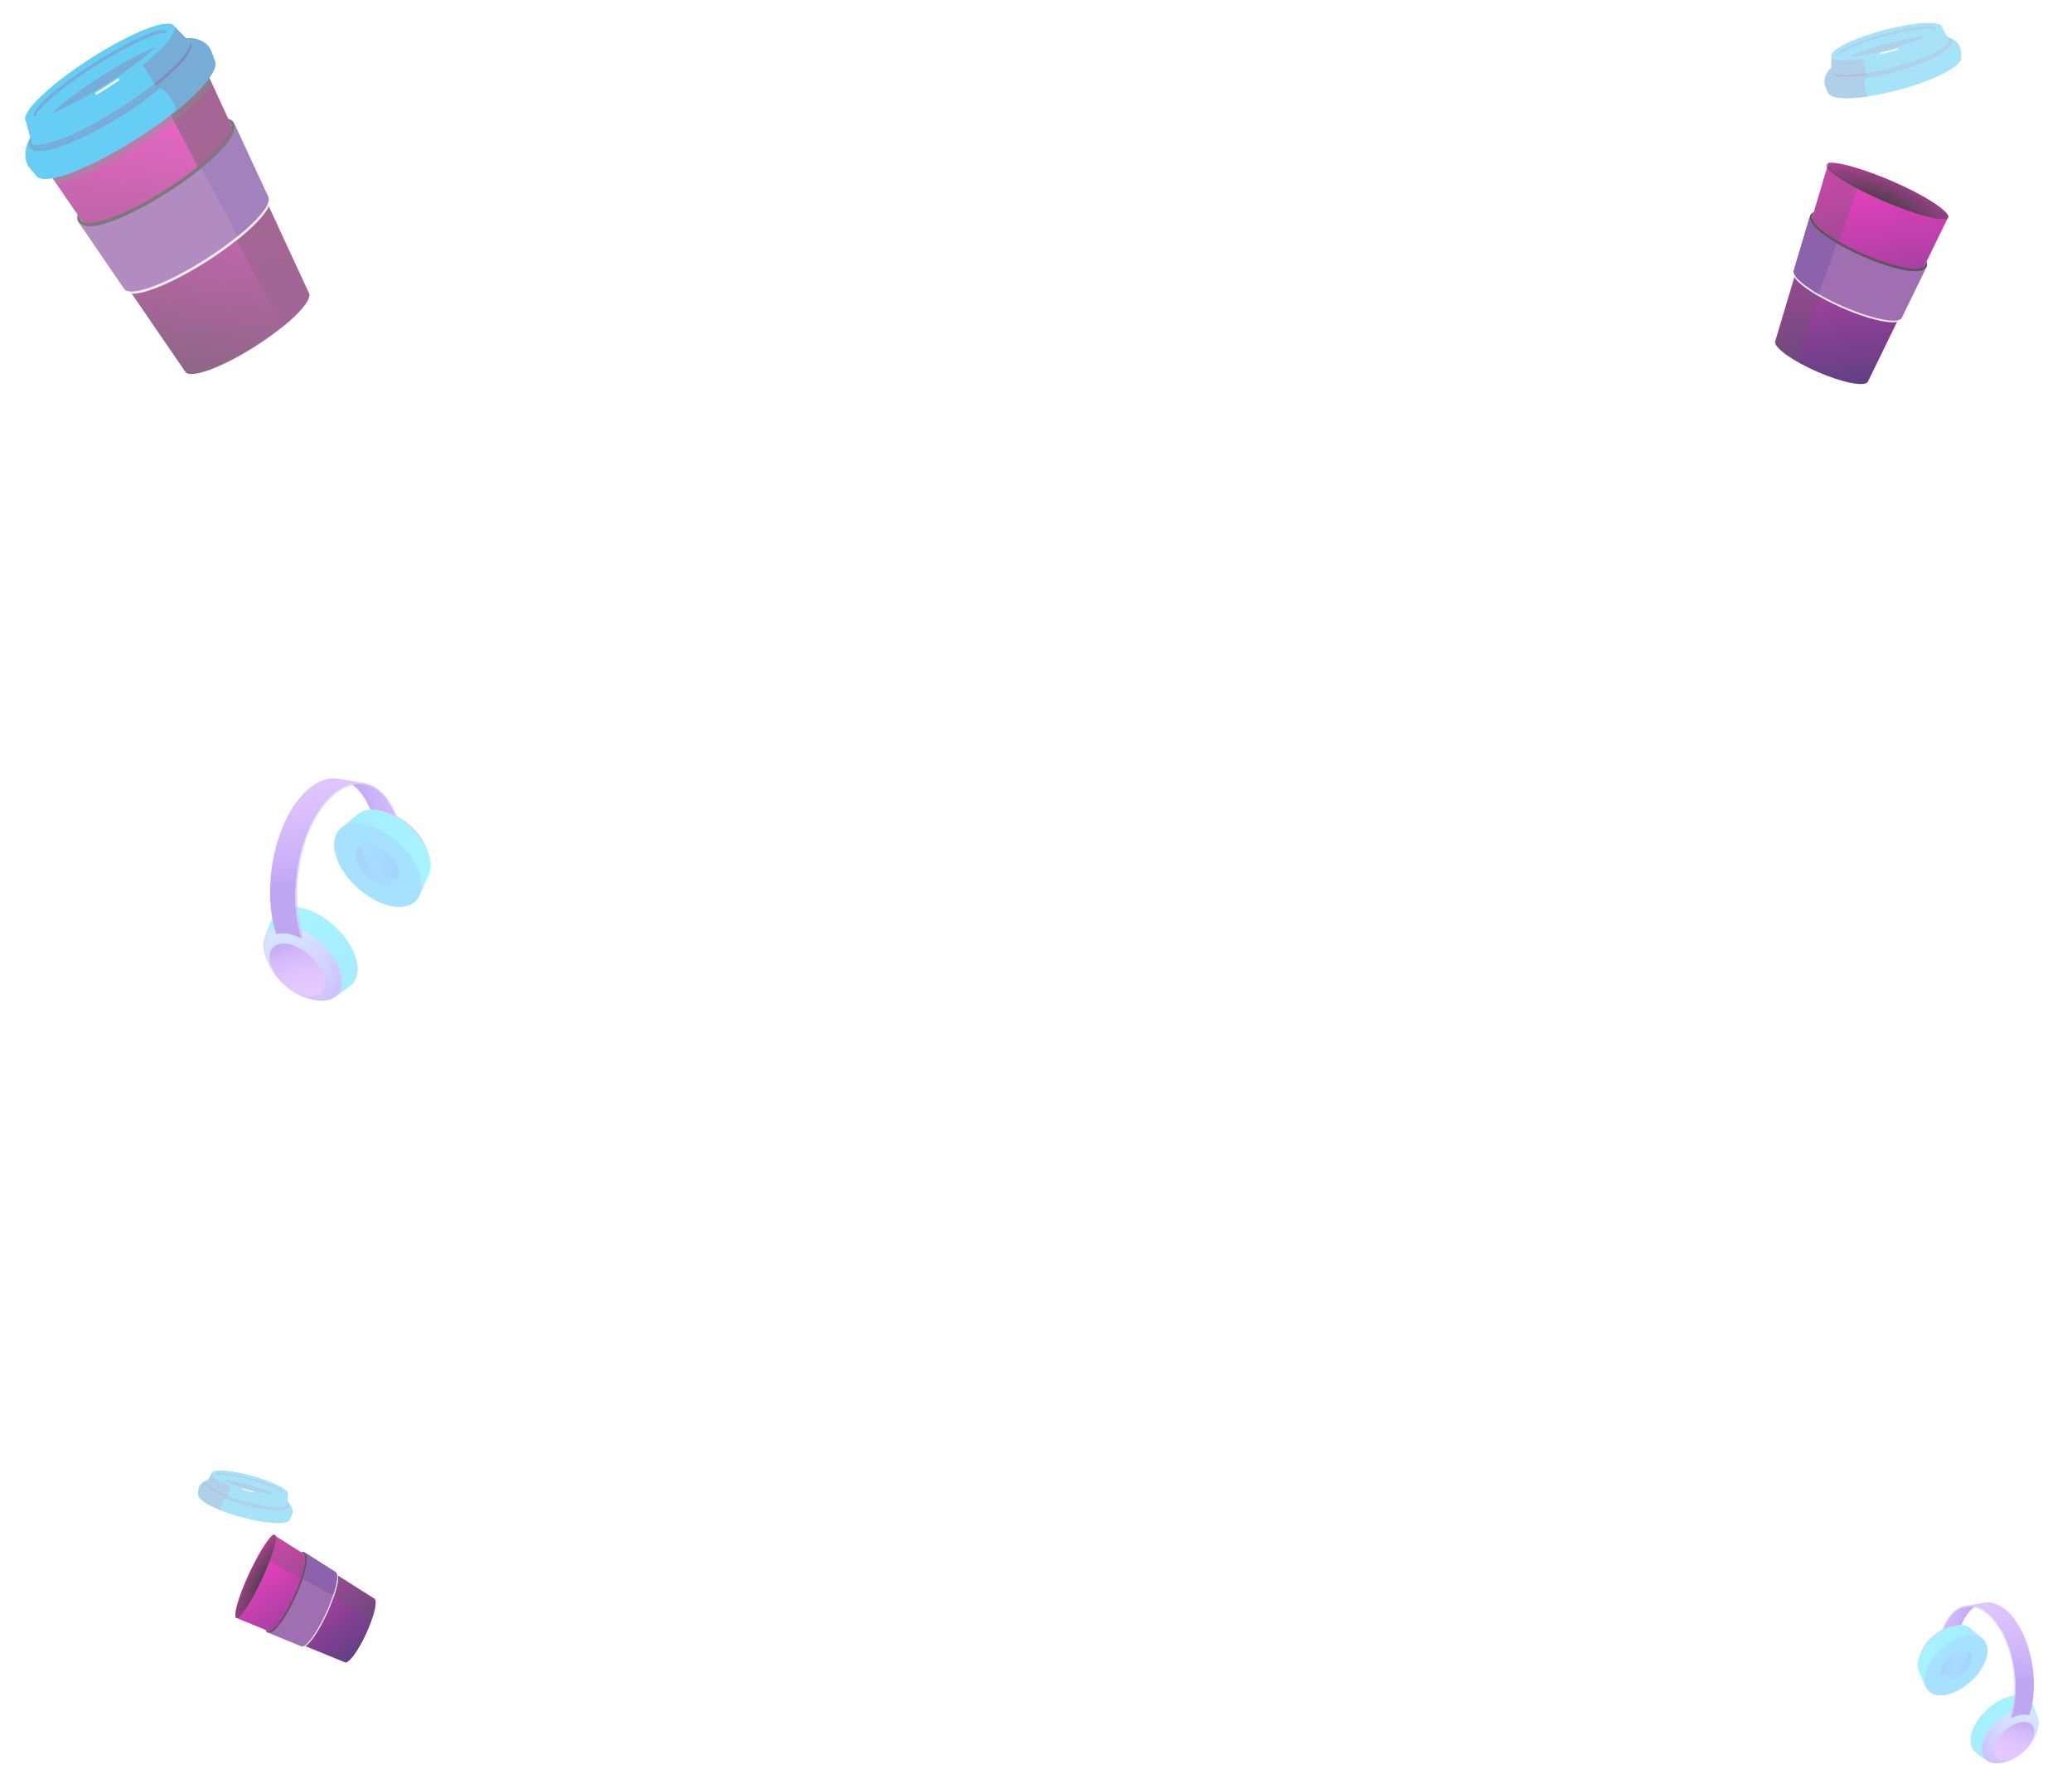 <svg width="1440" height="1236" fill="none" xmlns="http://www.w3.org/2000/svg"><g opacity=".6" filter="url(#filter0_f)"><path fill-rule="evenodd" clip-rule="evenodd" d="M214.986 204.449l-.506-1.111-77.999-168.549-112.002 71.416 104.395 152.246c3.658 4.932 25.576-3.195 48.417-17.759 22.852-14.572 38.497-29.908 37.695-36.243z" fill="url(#paint0_linear)"/><path fill-rule="evenodd" clip-rule="evenodd" d="M214.989 204.449l-.507-1.111-77.998-168.549-31.16 19.869 90.997 172.448c11.988-9.701 19.215-18.309 18.668-22.657z" fill="url(#paint1_linear)"/><path fill-rule="evenodd" clip-rule="evenodd" d="M147.49 58.577c-8.092 11.16-26.448 26.808-50.008 41.83-23.259 14.831-45.08 24.915-58.19 27.406l-14.814-21.609 112.003-71.416 11.009 23.79z" fill="#4E4E4E" fill-opacity=".5"/><path fill-rule="evenodd" clip-rule="evenodd" d="M147.491 58.577c-5.152 7.115-14.478 16.043-26.658 25.47l-15.511-29.39 31.16-19.87 11.009 23.79z" fill="#000" fill-opacity=".2"/><path fill-rule="evenodd" clip-rule="evenodd" d="M186.751 143.422c-3.945 8.798-20.888 24.11-43.074 38.257-22.187 14.146-42.879 22.831-52.08 22.415l-31.16-45.447c4.14.606 10.24-.548 17.6-3.184 10.806-3.91 24.745-10.93 39.265-20.189 14.52-9.258 26.901-19.02 35.22-27.305 5.643-5.655 9.459-10.825 10.892-14.983l23.337 50.436z" fill="#E6E2DF"/><path fill-rule="evenodd" clip-rule="evenodd" d="M186.752 143.422c-2.583 5.741-10.705 14.278-22.212 23.446l-25.026-47.415c4.999-4 9.391-7.874 13.007-11.482 5.644-5.655 9.46-10.825 10.893-14.983l15.955 34.465 7.383 15.969z" fill="#DFDCD8"/><path fill-rule="evenodd" clip-rule="evenodd" d="M162.811 85.938l23.574 50.85-.064-.111c3.613 6.356-15.873 25.817-43.527 43.45-27.653 17.633-53.011 26.764-56.624 20.409l.064.111-31.397-45.862c2.99 3.696 11.215 3.112 22.31-.886 10.813-3.896 24.744-10.93 39.264-20.188 14.52-9.259 26.91-19.007 35.22-27.305 8.529-8.515 12.864-15.939 11.18-20.468z" fill="#7F3F98"/><path fill-rule="evenodd" clip-rule="evenodd" d="M158.534 82.458c4.199 1.115 5.501 4.378 4.066 8.784-7.159 21.864-81.327 69.289-103.238 65.827-4.331-.69-6.477-3.492-5.426-7.916l2.159 3.171c.303.598.343.949 1.162 1.542 6.011 4.43 30.936-4.992 57.975-22.233 27.144-17.308 47.692-37.032 45.56-44.483-.213-.751-.38-.795-.614-1.174l-1.644-3.518z" fill="#231F20"/><path fill-rule="evenodd" clip-rule="evenodd" d="M131.178 26.492c6.506-.186 13.565 3.141 15.859 9.527l2.396 6.66c3.17 8.808-20.061 31.902-54.242 53.698-33.554 21.394-64.09 32.923-69.861 26l-4.763-5.717c-4.2-5.037-3.563-13.48-.424-19.37l.014-.008c3.25-9.769 23.243-28.214 49.863-45.188 26.62-16.974 51.367-27.056 61.04-25.527l.118-.075z" fill="#00AEEF"/><path fill-rule="evenodd" clip-rule="evenodd" d="M115.953 29.029c-4.831 5.326-9.516 12.106-14.072 20.33 2.19 1.094 5.365 5.05 9.55 11.91 4.199 1.775 9.627 8.69 11.192 15.522 18.324-14.796 29.022-27.958 26.808-34.11l-2.396-6.66c-2.293-6.387-9.353-9.715-15.859-9.528l-.118.075c-3.368-.533-8.603.353-15.105 2.46z" fill="#1C75BC"/><path fill-rule="evenodd" clip-rule="evenodd" d="M124.066 27.272c5.799-.962 9.761-.356 11.162 2.11 4.345 7.643-17.795 30.212-49.465 50.405-31.67 20.194-60.862 30.355-65.206 22.712-1.4-2.464-.052-6.456 3.463-11.435 8.434-11.188 25.197-25.688 46.009-38.959 20.812-13.269 40.755-22.174 54.037-24.833z" fill="#1C75BC"/><path fill-rule="evenodd" clip-rule="evenodd" d="M17.907 84.077l4.446 16.446c3.613 6.355 31.252-4.249 61.732-23.684 30.48-19.435 52.262-40.343 48.649-46.698l-11.641-11.859c-3.377-5.941-29.217 3.97-57.71 22.138-28.49 18.166-48.853 37.715-45.476 43.657z" fill="#00AEEF"/><path fill-rule="evenodd" clip-rule="evenodd" d="M108.363 59.661c16.842-13.324 26.914-25.048 24.372-29.52l-11.64-11.859c-2.377-4.181-15.838-.522-33.507 8.31l20.775 33.07z" fill="#1C75BC"/><path fill-rule="evenodd" clip-rule="evenodd" d="M63.385 40.42c28.49-18.167 54.331-28.079 57.708-22.137 3.377 5.94-16.985 25.49-45.476 43.657-28.491 18.166-54.333 28.077-57.71 22.137-3.376-5.942 16.987-25.49 45.478-43.657z" fill="#00AEEF"/><path fill-rule="evenodd" clip-rule="evenodd" d="M65.305 43.798c25.443-16.223 47.954-26.067 50.268-21.996 2.314 4.072-16.442 20.521-41.885 36.744-25.444 16.224-47.946 26.082-50.26 22.01-2.314-4.07 16.434-20.534 41.877-36.758z" fill="#00AEEF"/><path fill-rule="evenodd" clip-rule="evenodd" d="M65.305 43.798c25.443-16.223 47.954-26.067 50.268-21.996.189.333.226.743.154 1.242-5.051-1.704-25.94 7.823-49.304 22.721-23.363 14.897-41.09 29.992-42.031 35.516-.464-.157-.775-.392-.964-.724-2.314-4.071 16.434-20.535 41.877-36.759z" fill="#1C75BC"/><path d="M81.772 54.675c.345-.24.799-.132 1.024.234.205.36.11.853-.233 1.093-1.215.812-2.454 1.64-3.742 2.479a236.127 236.127 0 01-3.77 2.46c-1.15.734-2.428 1.529-3.83 2.386-1.29.803-2.561 1.577-3.806 2.333a.747.747 0 01-1.021-.292c-.2-.383-.078-.857.284-1.068 1.272-.774 2.543-1.546 3.807-2.333 1.14-.69 2.397-1.491 3.796-2.383 1.4-.893 2.655-1.693 3.765-2.438a454.82 454.82 0 003.726-2.47z" fill="#fff"/><path fill-rule="evenodd" clip-rule="evenodd" d="M70.468 52.883c14.743-9.4 28.493-16.659 37.914-20.309-7.461 7.098-19.951 16.572-34.695 25.973-14.742 9.4-28.493 16.658-37.907 20.32 7.454-7.11 19.946-16.584 34.688-25.984zM22.134 99.757l.22.764c3.613 6.356 31.252-4.248 61.731-23.683 30.48-19.435 52.263-40.343 48.65-46.699l-.534-.564c1.166 7.35-19.978 27.189-49.005 45.698-29.028 18.51-55.476 29.015-61.063 24.484z" fill="#1C75BC"/><path fill-rule="evenodd" clip-rule="evenodd" d="M108.885 59.233l.408-.317.537-.436.439-.356c.285-.22.562-.453.848-.672.128-.12.277-.233.413-.34.167-.144.335-.29.515-.441l.369-.291.871-.726.373-.314c.168-.144.322-.282.489-.425l.388-.323.463-.409.502-.433c.207-.17.405-.353.612-.523l.436-.391.432-.37.398-.366c.206-.169.392-.345.59-.527.155-.136.322-.28.469-.43.141-.128.277-.234.405-.353l.398-.367c.115-.11.243-.231.372-.35.212-.191.428-.405.654-.606.115-.111.216-.214.332-.325l.384-.359.358-.341c.146-.15.301-.286.448-.436.146-.15.3-.286.447-.437.134-.14.275-.27.408-.41l.319-.317c.129-.12.249-.253.377-.372.103-.103.191-.198.28-.291l.573-.592c.089-.095.178-.19.279-.291.129-.12.236-.245.356-.377l.261-.262c.183-.21.374-.408.552-.598l.183-.21.4-.425.228-.258c.133-.142.258-.298.392-.44.062-.077.125-.155.196-.219.144-.186.295-.357.446-.53l.189-.233c.12-.133.227-.258.34-.406.058-.055.12-.133.17-.202.145-.186.296-.358.439-.544.063-.078.112-.148.17-.203.1-.14.206-.265.306-.403l.157-.193c.13-.178.261-.356.379-.525.045-.047.081-.108.112-.148.112-.147.225-.294.325-.433l.122-.191c.1-.14.186-.27.285-.408.031-.039.055-.091.1-.14.109-.183.214-.344.331-.513.024-.052.068-.1.093-.152.085-.13.159-.252.245-.383l.091-.153c.097-.175.189-.328.272-.494a.448.448 0 00.073-.123c.073-.122.147-.244.199-.371l.092-.153c.065-.136.143-.28.208-.416l.029-.075c.066-.137.136-.294.193-.444a.457.457 0 00.052-.127c.06-.114.1-.233.146-.339.011-.043.029-.075.039-.119.045-.141.11-.278.155-.419-.003-.036.016-.066.026-.111.034-.098.06-.209.086-.319a.206.206 0 00.026-.111c.045-.142.063-.266.094-.4l.01-.043c.027-.111.031-.227.044-.33.01-.044.007-.08.026-.111.006-.117.005-.211.018-.314-.008-.014-.002-.036.003-.058.005-.116-.003-.224-.011-.332-.002-.036-.006-.072 0-.094-.014-.086-.014-.18-.027-.266-.015-.027-.011-.05-.026-.077a1.052 1.052 0 00-.071-.313c.005-.022-.003-.036-.011-.05a.763.763 0 00-.087-.246.153.153 0 00-.027-.078 2.138 2.138 0 00-.136-.27l-.535-.565c.808 5.088-9.048 16.127-24.785 28.576l.947 1.509c.168-.147.356-.287.524-.431z" fill="#2B3990"/><path fill-rule="evenodd" clip-rule="evenodd" d="M162.81 85.938l23.573 50.85-.063-.111c2.519 4.432-6.176 15.221-21.028 27.313l-25.395-47.122c4.477-3.629 8.421-7.163 11.733-10.462 8.529-8.515 12.863-15.939 11.18-20.468z" fill="#662D91"/></g><g clip-path="url(#clip0)" opacity=".35"><path fill-rule="evenodd" clip-rule="evenodd" d="M1271.83 47.982c-3.1 3.123-4.9 8.143-3.15 12.228l1.82 4.262c2.41 5.637 23.34 4.862 48.77-1.916 24.97-6.651 44.19-16.38 43.81-22.427l-.31-4.994c-.27-4.401-4.29-7.993-8.34-9.168l-.01.002c-5.81-2.915-23.19-1.586-42.99 3.692-19.81 5.278-35.71 12.82-39.52 18.298l-.08.023z" fill="#00AEEF"/><path fill-rule="evenodd" clip-rule="evenodd" d="M1279.99 41.648c4.59.08 9.74.906 15.48 2.463-.54 1.586-.26 4.982.82 10.218-1.16 2.892-.63 8.767 1.65 12.699-15 2.193-25.75 1.382-27.44-2.556l-1.82-4.262c-1.75-4.085.05-9.105 3.15-12.228l.08-.023c1.33-1.908 4.14-4.08 8.08-6.31z" fill="#1C75BC"/><path fill-rule="evenodd" clip-rule="evenodd" d="M1275.47 44.835c-3.11 2.415-4.68 4.649-4.25 6.48 1.36 5.678 21.55 5.198 45.12-1.082 23.56-6.278 41.55-15.976 40.2-21.654-.44-1.83-2.82-3.012-6.64-3.58-8.84-1.015-22.99.546-38.47 4.672-15.48 4.126-28.64 9.843-35.96 15.164z" fill="#1C75BC"/><path fill-rule="evenodd" clip-rule="evenodd" d="M1349.65 18.753l5.18 9.799c1.13 4.721-16.34 13.447-39.02 19.49-22.67 6.044-41.97 7.116-43.1 2.395l.17-11.226c-1.05-4.413 15.28-12.573 36.48-18.222 21.19-5.649 39.24-6.65 40.29-2.236z" fill="#00AEEF"/><path fill-rule="evenodd" clip-rule="evenodd" d="M1297 52.07c-13.67 2.145-23.5 1.69-24.29-1.633l.17-11.226c-.74-3.106 7.11-8.053 19.18-12.682l4.94 25.542z" fill="#1C75BC"/><path fill-rule="evenodd" clip-rule="evenodd" d="M1309.36 20.989c-21.2 5.649-37.53 13.809-36.48 18.222 1.05 4.413 19.09 3.412 40.29-2.236 21.2-5.65 37.53-13.81 36.48-18.223-1.05-4.413-19.09-3.412-40.29 2.237z" fill="#00AEEF"/><path fill-rule="evenodd" clip-rule="evenodd" d="M1309.96 23.499c-18.93 5.045-33.69 11.593-32.97 14.618.72 3.024 16.65 1.382 35.58-3.663 18.93-5.044 33.69-11.582 32.97-14.606-.72-3.025-16.65-1.394-35.58 3.65z" fill="#00AEEF"/><path fill-rule="evenodd" clip-rule="evenodd" d="M1309.96 23.499c-18.93 5.045-33.69 11.593-32.97 14.618.06.247.22.455.47.65 1.59-3.279 15.46-9.175 32.84-13.807 17.39-4.633 32.24-6.393 35.11-4.303.15-.3.19-.563.13-.81-.72-3.024-16.65-1.393-35.58 3.652z" fill="#1C75BC"/><path d="M1307.12 36.65a.513.513 0 00-.37.613c.07.268.33.45.59.39.92-.223 1.86-.452 2.83-.698 1.02-.252 1.97-.492 2.83-.72.85-.23 1.79-.491 2.82-.787.95-.264 1.88-.533 2.79-.798.26-.08.41-.372.35-.639-.08-.275-.35-.434-.61-.354-.93.27-1.85.54-2.79.799-.83.243-1.76.492-2.8.77-1.05.278-1.98.526-2.82.729-.94.238-1.88.467-2.82.695z" fill="#fff"/><path fill-rule="evenodd" clip-rule="evenodd" d="M1311.57 30.247c-10.97 2.923-20.54 6.347-26.51 9.306 6.58-.397 16.54-2.176 27.51-5.099 10.97-2.922 20.53-6.347 26.51-9.296-6.59.387-16.54 2.166-27.51 5.09zm43.03-2.157l.23.462c1.13 4.721-16.34 13.447-39.02 19.49-22.67 6.044-41.97 7.116-43.1 2.395v-.525c2.7 3.975 21.23 2.723 42.82-3.032 21.6-5.755 38.48-13.94 39.07-18.79z" fill="#1C75BC"/><path fill-rule="evenodd" clip-rule="evenodd" d="M1296.57 52.13l-.33.056-.44.062-.36.053c-.23.038-.46.068-.69.107-.11.008-.23.029-.34.047-.14.016-.28.031-.43.05l-.3.047-.72.094-.31.04-.42.044-.32.042-.39.04-.43.047c-.17.023-.34.037-.51.06-.12.01-.25.024-.38.034l-.36.043-.34.026c-.17.023-.34.035-.51.047-.13.014-.27.03-.41.032-.12.01-.23.029-.34.037-.11.008-.23.019-.35.026l-.32.022c-.18.017-.38.024-.57.043l-.3.013-.33.024-.32.019c-.13.002-.27.016-.4.019-.13.002-.26.015-.4.018-.12 0-.24.011-.37.011l-.29.012c-.11.008-.22.006-.33.013-.1.003-.18.003-.26.003l-.53.008-.26.003c-.11.009-.21.003-.33.001l-.23.008c-.18-.007-.36-.004-.52-.004l-.18-.008-.37.001-.22-.007c-.12 0-.25-.01-.37-.01-.07-.005-.13-.01-.19-.005-.15-.015-.3-.02-.44-.025l-.19-.015a3.656 3.656 0 01-.34-.02.975.975 0 01-.17-.01c-.15-.016-.29-.02-.44-.035-.06-.005-.12-.013-.17-.01-.1-.015-.21-.02-.32-.036l-.16-.012c-.13-.018-.27-.036-.4-.056-.04 0-.09-.01-.12-.013a9.415 9.415 0 01-.34-.04l-.14-.028c-.11-.015-.2-.033-.31-.048-.03-.003-.07-.015-.11-.015a5.091 5.091 0 00-.38-.074c-.03-.013-.07-.012-.11-.025-.1-.018-.18-.038-.28-.056l-.11-.026c-.12-.033-.23-.058-.34-.095a.228.228 0 01-.09-.02c-.09-.02-.18-.04-.26-.074l-.11-.026c-.09-.03-.19-.058-.28-.09l-.04-.02c-.09-.03-.2-.07-.29-.11a.47.47 0 01-.08-.032c-.08-.024-.15-.059-.22-.085-.02-.016-.04-.021-.07-.036-.08-.043-.17-.074-.25-.117-.02-.018-.04-.024-.06-.039a1.525 1.525 0 01-.18-.105.082.082 0 01-.06-.038c-.09-.044-.15-.093-.22-.139-.02-.007-.02-.007-.03-.016-.06-.038-.11-.09-.16-.13-.03-.016-.04-.034-.06-.04-.06-.051-.1-.095-.15-.136 0-.01-.02-.018-.03-.025-.05-.052-.09-.106-.14-.16a.163.163 0 00-.04-.043c-.03-.046-.07-.09-.1-.136-.01-.02-.02-.029-.03-.05a.863.863 0 01-.1-.18c-.01-.007-.02-.017-.02-.028-.03-.046-.05-.105-.07-.156-.01-.018-.01-.029-.02-.05-.03-.068-.04-.13-.06-.192v-.525c1.87 2.752 11.3 2.997 24.07.994l.22 1.165c-.14.017-.29.045-.43.06z" fill="#2B3990"/></g><g opacity=".75" filter="url(#filter1_f)"><g clip-path="url(#clip1)"><path fill-rule="evenodd" clip-rule="evenodd" d="M1233.63 237.604l.24-.82 36.93-123.653h3.67c25.06 3.237 75.68 26.934 79.71 37.293l-56.05 114.798c-2.03 3.797-17.9.631-35.03-6.859-17.13-7.495-29.39-16.311-29.47-20.759z" fill="url(#paint2_linear)"/><path fill-rule="evenodd" clip-rule="evenodd" d="M1233.64 237.604l.23-.82 36.32-121.711c5.62 6.993 13.45 10.618 21.27 14.633l-42.77 121.417c-9.19-5.345-15-10.466-15.05-13.519z" fill="#292929" fill-opacity=".3"/><path fill-rule="evenodd" clip-rule="evenodd" d="M1247.04 192.505c3.58 5.616 16.73 14.274 33.37 21.55 16.64 7.276 31.71 10.96 38 9.656l16.95-34.706c-2.79.875-7.1.757-12.41-.243-7.81-1.493-18.08-4.781-28.97-9.543s-20.36-10.107-26.89-14.885c-4.44-3.265-7.57-6.399-8.96-9.101l-11.09 37.272z" fill="#E6E2DF"/><path fill-rule="evenodd" clip-rule="evenodd" d="M1247.04 192.505c2.34 3.664 8.76 8.637 17.57 13.669l12.54-35.382c-3.82-2.197-7.22-4.377-10.06-6.458-4.44-3.265-7.57-6.399-8.96-9.101l-7.58 25.47-3.51 11.802z" fill="#DFDCD8"/><path fill-rule="evenodd" clip-rule="evenodd" d="M1257.85 150.319l-11.21 37.583.04-.083c-1.86 4.772 13.44 16.002 34.18 25.072 20.74 9.069 39.07 12.544 40.93 7.773l-.04.083 17.07-35.018c-1.69 2.872-7.4 3.381-15.42 1.858-7.81-1.483-18.08-4.78-28.97-9.542-10.89-4.763-20.36-10.097-26.89-14.886-6.69-4.911-10.4-9.538-9.69-12.84z" fill="#7F3F98"/><path fill-rule="evenodd" clip-rule="evenodd" d="M1260.45 147.452c-2.78 1.232-3.35 3.62-1.93 6.492 7.06 14.247 62.7 38.662 77.42 33.857 2.91-.954 4.11-3.118 2.95-6.045l-1.17 2.42c-.15.445-.14.691-.65 1.189-3.69 3.713-21.75-.011-42.03-8.879-20.36-8.901-36.42-20.195-35.68-25.556.07-.54.18-.589.3-.876l.79-2.602z" fill="#231F20"/><path fill-rule="evenodd" clip-rule="evenodd" d="M1257.85 150.319l-11.21 37.583.04-.083c-1.3 3.327 5.74 9.786 17.13 16.461l12.82-35.221c-3.43-2.001-6.49-3.995-9.09-5.898-6.69-4.913-10.4-9.54-9.69-12.842z" fill="#662D91"/><path d="M1269.18 114.298c-1.5 3.871 16.3 15.242 39.75 25.396s43.67 15.247 45.16 11.376c1.5-3.872-16.3-15.242-39.75-25.396s-43.67-15.248-45.16-11.376z" fill="url(#paint3_radial)"/></g></g><g clip-path="url(#clip2)" opacity=".35"><path fill-rule="evenodd" clip-rule="evenodd" d="M143.648 1028.78c-2.854.81-5.514 3.23-5.723 6.33l-.219 3.22c-.292 4.27 12.67 11.12 30.236 15.89 17.242 4.68 31.953 5.49 33.609 1.68l1.366-3.15c1.206-2.77-.115-6.35-2.209-8.48h-.007c-2.621-3.8-13.599-9.07-27.279-12.79-13.68-3.71-25.693-4.69-29.713-2.69l-.061-.01z" fill="#00AEEF"/><path fill-rule="evenodd" clip-rule="evenodd" d="M150.585 1027.78c2.761 1.65 5.636 3.96 8.635 6.91-.817.77-1.71 2.93-2.683 6.49-1.608 1.35-3.115 5.11-2.952 8.3-9.802-3.91-16.083-8.16-15.879-11.15l.219-3.22c.209-3.1 2.869-5.52 5.723-6.33l.061.01c1.4-.69 3.787-1.03 6.876-1.01z" fill="#1C75BC"/><path fill-rule="evenodd" clip-rule="evenodd" d="M146.84 1028.13c-2.641.39-4.291 1.2-4.596 2.46-.945 3.92 11.476 10.69 27.751 15.11s30.232 4.82 31.178.89c.305-1.26-.775-2.81-2.92-4.49-5.051-3.71-14.137-7.71-24.832-10.61-10.695-2.9-20.473-4.03-26.581-3.36z" fill="#1C75BC"/><path fill-rule="evenodd" clip-rule="evenodd" d="M200.048 1038.21l.098 7.77c-.787 3.26-14.123 2.46-29.786-1.79-15.664-4.26-27.725-10.35-26.938-13.61l3.6-6.77c.735-3.05 13.203-2.3 27.845 1.68 14.641 3.98 25.917 9.67 25.181 12.72z" fill="#00AEEF"/><path fill-rule="evenodd" clip-rule="evenodd" d="M157.675 1040.06c-8.975-3.48-14.806-7.19-14.252-9.48l3.6-6.77c.518-2.14 6.827-2.41 15.606-1l-4.954 17.25z" fill="#1C75BC"/><path fill-rule="evenodd" clip-rule="evenodd" d="M174.867 1025.49c-14.641-3.98-27.109-4.73-27.845-1.68-.735 3.05 10.54 8.75 25.182 12.73 14.641 3.97 27.11 4.72 27.845 1.67.735-3.05-10.541-8.74-25.182-12.72z" fill="#00AEEF"/><path fill-rule="evenodd" clip-rule="evenodd" d="M174.449 1027.22c-13.075-3.55-24.086-4.73-24.59-2.64-.503 2.09 9.69 6.67 22.765 10.22 13.075 3.55 24.085 4.73 24.588 2.64.504-2.09-9.687-6.66-22.763-10.22z" fill="#00AEEF"/><path fill-rule="evenodd" clip-rule="evenodd" d="M174.449 1027.22c-13.075-3.55-24.086-4.73-24.59-2.64-.041.18-.006.36.087.57 1.987-1.44 12.254-.18 24.26 3.08 12.006 3.26 21.584 7.39 22.676 9.66.183-.13.289-.28.33-.45.504-2.09-9.687-6.66-22.763-10.22z" fill="#1C75BC"/><path d="M168.628 1034.23c-.179-.06-.363.05-.416.24-.045.18.057.39.237.44.628.19 1.27.38 1.934.57.702.2 1.353.39 1.944.55.592.16 1.246.33 1.962.51.66.17 1.309.33 1.945.49.183.04.363-.09.408-.27.04-.2-.073-.39-.256-.43-.648-.16-1.297-.32-1.945-.49-.581-.14-1.226-.32-1.946-.51-.719-.2-1.364-.37-1.939-.54-.644-.19-1.286-.37-1.928-.56z" fill="#fff"/><path fill-rule="evenodd" clip-rule="evenodd" d="M173.324 1031.89c-7.577-2.06-14.456-3.32-19.007-3.61 4.124 2.06 10.73 4.46 18.306 6.52 7.575 2.05 14.456 3.32 19.004 3.61-4.121-2.07-10.727-4.46-18.303-6.52zm26.825 13.73l-.002.36c-.787 3.26-14.123 2.46-29.786-1.79-15.664-4.26-27.725-10.35-26.938-13.61l.162-.32c.401 3.36 12.052 9.07 26.969 13.12 14.917 4.05 27.723 4.98 29.595 2.24z" fill="#1C75BC"/><path fill-rule="evenodd" clip-rule="evenodd" d="M157.394 1039.95l-.217-.09-.287-.11-.236-.1c-.151-.05-.301-.12-.452-.17-.07-.04-.149-.06-.221-.09-.091-.04-.182-.08-.279-.12l-.197-.08c-.157-.06-.312-.13-.469-.19l-.201-.09-.266-.12-.208-.08-.252-.12-.272-.12c-.111-.04-.22-.09-.331-.14-.077-.04-.161-.07-.238-.11l-.234-.1-.218-.11c-.111-.04-.214-.09-.323-.14-.084-.04-.174-.08-.257-.13a7.02 7.02 0 01-.219-.09c-.071-.04-.148-.07-.218-.11-.064-.03-.135-.07-.206-.1-.116-.05-.236-.12-.359-.17a1.76 1.76 0 00-.184-.1c-.071-.03-.141-.07-.212-.1l-.198-.1c-.082-.05-.166-.08-.249-.13-.082-.04-.166-.08-.248-.13l-.228-.12-.178-.09c-.071-.04-.14-.08-.21-.11-.057-.03-.107-.06-.158-.09l-.322-.18a3.18 3.18 0 00-.158-.09c-.07-.03-.133-.07-.201-.11l-.146-.08a2.938 2.938 0 00-.314-.18l-.105-.07c-.076-.04-.152-.09-.227-.13l-.131-.08c-.075-.05-.149-.1-.224-.14-.037-.02-.074-.05-.113-.07-.085-.06-.172-.11-.26-.17l-.11-.07a1.979 1.979 0 01-.198-.13c-.032-.02-.069-.04-.099-.07-.086-.06-.173-.11-.259-.17a.835.835 0 00-.099-.07c-.06-.04-.122-.08-.183-.13l-.092-.06a6.537 6.537 0 01-.229-.18c-.026-.01-.049-.04-.067-.05a4.15 4.15 0 00-.195-.14l-.077-.07c-.06-.04-.114-.09-.174-.14-.019-.01-.035-.03-.06-.04-.071-.07-.136-.12-.208-.18-.017-.02-.043-.03-.059-.05l-.155-.14-.058-.05a3.787 3.787 0 01-.179-.18.134.134 0 01-.047-.04.882.882 0 01-.133-.14l-.059-.05c-.045-.05-.097-.1-.142-.15l-.021-.03a1.859 1.859 0 01-.139-.17.174.174 0 01-.039-.05c-.04-.04-.072-.08-.105-.12-.01-.02-.022-.03-.032-.05-.037-.05-.082-.1-.119-.16-.003-.02-.015-.03-.025-.04-.027-.04-.052-.09-.077-.13a.091.091 0 01-.025-.05c-.037-.05-.06-.1-.09-.16-.005-.01-.005-.01-.01-.01-.025-.05-.041-.1-.06-.14-.009-.02-.013-.04-.025-.05-.016-.05-.028-.09-.046-.13.002-.01-.003-.02-.008-.03a1.034 1.034 0 01-.037-.14.123.123 0 00-.011-.04c-.005-.04-.016-.08-.021-.12.003-.02-.002-.03.002-.04a.487.487 0 01-.008-.15c-.005 0-.003-.01-.001-.02a.374.374 0 01.007-.12c-.004-.01-.002-.02.002-.04a.858.858 0 01.025-.13l.163-.32c.277 2.32 5.929 5.77 14.315 9.01l-.226.79c-.092-.04-.19-.07-.281-.11z" fill="#2B3990"/></g><g opacity=".75" filter="url(#filter2_f)"><g clip-path="url(#clip3)"><path fill-rule="evenodd" clip-rule="evenodd" d="M260.476 1111.01l-.462-.3-70.143-44.44-1.832 1.72c-11.164 13.37-26.536 48.95-24.22 56.02l75.994 31.04c2.601.95 9.2-8.08 14.623-19.85 5.427-11.78 7.865-21.94 6.04-24.19z" fill="url(#paint4_linear)"/><path fill-rule="evenodd" clip-rule="evenodd" d="M260.476 1111.01l-.462-.3-69.026-43.75c.115 6.13-2.277 11.61-4.507 17.28l72.128 40.58c2.356-6.98 3.118-12.26 1.867-13.81z" fill="#292929" fill-opacity=".3"/><path fill-rule="evenodd" clip-rule="evenodd" d="M234.922 1094.77c.561 4.49-2.386 14.98-7.654 26.42-5.268 11.43-11.257 20.34-14.941 22.64l-22.976-9.38c1.757-.87 3.858-2.95 6.096-5.95 3.276-4.4 7.032-10.86 10.479-18.35 3.448-7.49 5.943-14.6 7.207-20.05.85-3.71 1.103-6.74.669-8.74l21.12 13.41z" fill="#E6E2DF"/><path fill-rule="evenodd" clip-rule="evenodd" d="M234.923 1094.77c.364 2.93-.764 8.43-3.06 15.07l-21.057-11.79c.994-2.89 1.78-5.57 2.329-7.95.849-3.71 1.103-6.74.669-8.74l14.434 9.16 6.685 4.25z" fill="#DFDCD8"/><path fill-rule="evenodd" clip-rule="evenodd" d="M211.889 1078.77l21.31 13.52-.051-.03c2.923 1.51-.025 14.3-6.592 28.56-6.566 14.25-14.266 24.58-17.189 23.07l.051.03-23.168-9.48c2.047.64 5.111-1.79 8.479-6.31 3.283-4.4 7.032-10.87 10.479-18.35 3.448-7.49 5.949-14.6 7.207-20.05 1.292-5.59 1.21-9.64-.526-10.96z" fill="#7F3F98"/><path fill-rule="evenodd" clip-rule="evenodd" d="M209.391 1078.56c1.901-.69 3.187.23 3.679 2.33 2.426 10.44-15.154 48.72-24.514 53.23-1.852.89-3.356.37-4.001-1.64l1.597.66c.261.15.36.28.82.29 3.398.12 10.86-10.21 17.281-24.15 6.445-13.99 9.745-27.16 7.137-29.5-.262-.23-.338-.21-.519-.29l-1.48-.93z" fill="#231F20"/><path fill-rule="evenodd" clip-rule="evenodd" d="M211.887 1078.77l21.31 13.52-.051-.03c2.038 1.05 1.224 7.58-1.677 16.26l-21.13-11.58c.879-2.61 1.572-5.04 2.075-7.21 1.291-5.59 1.209-9.64-.527-10.96z" fill="#662D91"/><path d="M191.169 1066.09c2.365 1.24-1.771 15.26-9.237 31.33s-15.435 28.1-17.8 26.87c-2.365-1.24 1.771-15.26 9.237-31.33s15.436-28.1 17.8-26.87z" fill="url(#paint5_radial)"/></g></g><g opacity=".35" clip-path="url(#clip4)"><path d="M251.251 582.158c4.541 12.558 18.374 24.468 30.915 26.581 12.54 2.112 19.005-6.351 14.464-18.909-4.541-12.557-18.374-24.468-30.915-26.58-12.54-2.113-19.005 6.35-14.464 18.908z" fill="url(#paint6_linear)"/><path d="M189.661 654.273c5.712 15.794 23.114 30.775 38.904 33.442 1.175.185 4.457 4.951 4.457 4.951s7.868-5.542 10.729-7.879c4.94-4.061 6.375-11.586 3.015-20.876-5.711-15.793-23.113-30.774-38.873-33.454-9.58-1.587-16.335 1.668-18.926 8.008-.814 2.058-5.128 12.734-5.128 12.734s4.676-.097 5.822 3.074z" fill="url(#paint7_linear)"/><path d="M184.669 664.894c5.143 14.224 20.823 27.699 35.025 30.093 14.201 2.394 21.54-7.196 16.397-21.419-5.144-14.223-20.824-27.699-35.025-30.093-14.202-2.394-21.541 7.196-16.397 21.419z" fill="url(#paint8_linear)"/><path d="M192.62 650.869c-10.31-28.511-3.965-70.831 14.139-94.523 9.027-11.817 19.326-16.766 28.607-15.241 1.846.316 17.731 3.056 17.731 3.056s-7.059.402-9.085.452c-6.633 1.773-13.422 6.658-19.605 14.75-18.123 23.735-24.468 66.055-14.157 94.566 3.174 8.778 7.551 15.231 12.646 19.262.529.409-17.564-2.977-17.564-2.977-5.095-4.031-9.514-10.504-12.712-19.345z" fill="url(#paint9_linear)"/><path d="M263.216 594.459c-.153-10.481-1.735-20.602-4.921-29.412-3.51-9.707-8.476-16.545-14.24-20.415 3.069-.804 6.123-.978 9.084-.452 9.304 1.589 17.63 9.672 22.786 23.927 3.174 8.778 4.786 18.887 4.927 29.336l-17.636-2.984z" fill="url(#paint10_linear)"/><path d="M236.842 575.55l54.684 46.62s4.319-9.32 6.689-14.836c1.624-3.745 1.559-8.714-.514-14.448-5.144-14.224-20.824-27.699-35.025-30.093-5.971-.994-10.739.095-13.851 2.79l-11.983 9.967z" fill="url(#paint11_linear)"/><path d="M233.955 596.301c5.711 15.793 23.114 30.774 38.904 33.442 15.759 2.68 23.924-7.979 18.201-23.804-5.711-15.794-23.113-30.775-38.903-33.442-15.76-2.68-23.925 7.979-18.202 23.804z" fill="url(#paint12_linear)"/><path d="M251.378 587.396c-.325 1.785-.101 3.935.756 6.306 2.838 7.848 11.486 15.287 19.315 16.629 2.362.401 4.401.198 5.979-.515-.717 4.148-4.347 6.465-9.814 5.524-7.829-1.343-16.477-8.781-19.315-16.63-1.981-5.478-.59-9.678 3.079-11.314z" fill="url(#paint13_linear)"/><path d="M252.135 593.702c-.858-2.371-1.069-4.489-.757-6.306 1.59-.681 3.618-.916 5.98-.515 7.828 1.342 16.476 8.781 19.314 16.629.858 2.371 1.069 4.489.756 6.306-1.589.681-3.617.916-5.979.515-7.828-1.342-16.476-8.781-19.314-16.629z" fill="url(#paint14_linear)"/><path d="M185.813 667.773c4.542 12.558 18.374 24.468 30.915 26.581 12.541 2.112 19.006-6.351 14.465-18.909-4.542-12.557-18.374-24.468-30.915-26.58-12.541-2.113-19.006 6.35-14.465 18.908z" fill="url(#paint15_linear)"/><path d="M188.468 670.994c3.638 10.059 14.709 19.6 24.744 21.296 10.035 1.697 15.209-5.067 11.571-15.126-3.637-10.059-14.708-19.601-24.743-21.297-10.005-1.709-15.209 5.068-11.572 15.127z" fill="url(#paint16_linear)"/><path d="M224.407 559.363c6.214-8.105 12.973-12.977 19.606-14.75 1.043-.276 2.091-.444 3.12-.567 2.028-.235 4.004-.229 5.964.115 9.232 1.581 17.482 9.548 22.647 23.543.046.128-1.038-.571-1.038-.571-5.045-13.088-12.947-20.572-21.735-22.076 0 0-4.231-.782-8.838.463-6.471 1.743-13.072 6.478-19.12 14.368-17.32 22.602-23.591 62.541-14.448 90.314.19.62-.957 1.857-.957 1.857-9.397-28.477-2.956-69.477 14.799-92.696z" fill="url(#paint17_linear)"/></g><g opacity=".35" clip-path="url(#clip5)"><path d="M1367.52 1143.31c-3.28 9.08-13.29 17.7-22.36 19.23-9.08 1.52-13.75-4.6-10.47-13.68 3.29-9.09 13.29-17.7 22.37-19.23 9.07-1.53 13.75 4.59 10.46 13.68z" fill="url(#paint18_linear)"/><path d="M1412.08 1195.48c-4.13 11.42-16.72 22.26-28.15 24.19-.85.13-3.22 3.58-3.22 3.58s-5.69-4.01-7.76-5.7c-3.58-2.94-4.61-8.38-2.18-15.1 4.13-11.43 16.72-22.26 28.12-24.2 6.93-1.15 11.81 1.2 13.69 5.79.59 1.49 3.71 9.21 3.71 9.21s-3.38-.07-4.21 2.23z" fill="url(#paint19_linear)"/><path d="M1415.69 1203.16c-3.72 10.29-15.07 20.04-25.34 21.77-10.27 1.73-15.58-5.21-11.86-15.5 3.72-10.29 15.06-20.03 25.34-21.77 10.27-1.73 15.58 5.21 11.86 15.5z" fill="url(#paint20_linear)"/><path d="M1409.94 1193.01c7.45-20.62 2.86-51.24-10.23-68.38-6.53-8.54-13.98-12.13-20.7-11.02l-12.82 2.21s5.1.29 6.57.33c4.8 1.28 9.71 4.81 14.18 10.67 13.11 17.17 17.7 47.78 10.24 68.41-2.29 6.35-5.46 11.02-9.15 13.93-.38.3 12.71-2.15 12.71-2.15 3.69-2.92 6.88-7.6 9.2-14z" fill="url(#paint21_linear)"/><path d="M1358.86 1152.21c.12-7.59 1.26-14.91 3.56-21.28 2.54-7.02 6.14-11.97 10.31-14.77-2.22-.58-4.43-.71-6.58-.33-6.73 1.15-12.75 7-16.48 17.31-2.3 6.35-3.46 13.67-3.56 21.22l12.75-2.15z" fill="url(#paint22_linear)"/><path d="M1377.94 1138.53l-39.55 33.72s-3.13-6.74-4.84-10.73c-1.18-2.71-1.13-6.3.37-10.45 3.72-10.29 15.06-20.04 25.34-21.77 4.32-.72 7.76.07 10.02 2.02l8.66 7.21z" fill="url(#paint23_linear)"/><path d="M1380.03 1153.54c-4.13 11.42-16.72 22.26-28.14 24.19-11.4 1.94-17.31-5.77-13.17-17.22 4.13-11.43 16.72-22.26 28.15-24.19 11.4-1.94 17.3 5.77 13.16 17.22z" fill="url(#paint24_linear)"/><path d="M1367.43 1147.1c.23 1.29.07 2.84-.55 4.56-2.05 5.68-8.31 11.06-13.97 12.03-1.71.29-3.18.14-4.33-.37.52 3 3.15 4.67 7.1 3.99 5.67-.97 11.92-6.35 13.98-12.03 1.43-3.96.42-7-2.23-8.18z" fill="url(#paint25_linear)"/><path d="M1366.88 1151.66c.62-1.72.78-3.25.55-4.56-1.15-.5-2.62-.67-4.33-.38-5.66.97-11.92 6.36-13.97 12.03-.62 1.72-.77 3.25-.55 4.56 1.15.5 2.62.67 4.33.38 5.66-.97 11.92-6.35 13.97-12.03z" fill="url(#paint26_linear)"/><path d="M1414.86 1205.24c-3.28 9.09-13.29 17.7-22.36 19.23-9.08 1.53-13.75-4.59-10.47-13.68 3.29-9.08 13.29-17.7 22.37-19.23 9.07-1.52 13.75 4.6 10.46 13.68z" fill="url(#paint27_linear)"/><path d="M1412.94 1207.57c-2.63 7.28-10.64 14.18-17.9 15.41-7.26 1.23-11-3.67-8.37-10.94 2.63-7.28 10.64-14.18 17.9-15.41 7.24-1.24 11 3.67 8.37 10.94z" fill="url(#paint28_linear)"/><path d="M1386.94 1126.82c-4.49-5.87-9.38-9.39-14.18-10.67-.76-.2-1.52-.33-2.26-.41-1.47-.17-2.9-.17-4.31.08-6.68 1.14-12.65 6.91-16.39 17.03-.03.09.75-.41.75-.41 3.65-9.47 9.37-14.89 15.73-15.97 0 0 3.06-.57 6.39.33 4.68 1.26 9.46 4.69 13.83 10.4 12.53 16.35 17.07 45.24 10.45 65.33-.13.45.7 1.34.7 1.34 6.79-20.6 2.13-50.26-10.71-67.05z" fill="url(#paint29_linear)"/></g><defs><linearGradient id="paint0_linear" x1="139.624" y1="281.205" x2="165.867" y2="47.194" gradientUnits="userSpaceOnUse"><stop stop-color="#31002C"/><stop offset="1" stop-color="#F600B2"/></linearGradient><linearGradient id="paint1_linear" x1="141.832" y1="44.356" x2="201.904" y2="225.025" gradientUnits="userSpaceOnUse"><stop stop-color="#6C004E"/><stop offset="1" stop-color="#62004E"/></linearGradient><linearGradient id="paint2_linear" x1="1294.27" y1="285.091" x2="1271" y2="112.56" gradientUnits="userSpaceOnUse"><stop stop-color="#14004E"/><stop offset="1" stop-color="#F600B2"/></linearGradient><linearGradient id="paint4_linear" x1="250.044" y1="1163.17" x2="183.196" y2="1070.66" gradientUnits="userSpaceOnUse"><stop stop-color="#14004E"/><stop offset="1" stop-color="#F600B2"/></linearGradient><linearGradient id="paint6_linear" x1="297.585" y1="601.93" x2="246.686" y2="594.31" gradientUnits="userSpaceOnUse"><stop stop-color="#7453FF"/><stop offset=".256" stop-color="#7D7CFF"/><stop offset=".54" stop-color="#86A3FF"/><stop offset=".688" stop-color="#89B2FF"/><stop offset=".886" stop-color="#88B0FF"/><stop offset=".967" stop-color="#87A9FF"/><stop offset="1" stop-color="#85A3FF"/></linearGradient><linearGradient id="paint7_linear" x1="241.421" y1="686.289" x2="194.813" y2="630.533" gradientUnits="userSpaceOnUse"><stop stop-color="#00CAFF"/><stop offset="1" stop-color="#00DFFF"/></linearGradient><linearGradient id="paint8_linear" x1="222.214" y1="692.655" x2="220.193" y2="648.674" gradientUnits="userSpaceOnUse"><stop stop-color="#7453FF"/><stop offset=".205" stop-color="#7557FF"/><stop offset=".409" stop-color="#7863FF"/><stop offset=".613" stop-color="#7C77FF"/><stop offset=".815" stop-color="#8293FF"/><stop offset=".994" stop-color="#89B2FF"/></linearGradient><linearGradient id="paint9_linear" x1="220.85" y1="495.683" x2="228.215" y2="614.985" gradientUnits="userSpaceOnUse"><stop stop-color="#B664FF"/><stop offset=".205" stop-color="#B261FE"/><stop offset=".391" stop-color="#A757FB"/><stop offset=".57" stop-color="#9546F5"/><stop offset=".745" stop-color="#7B2FED"/><stop offset=".914" stop-color="#5A12E3"/><stop offset="1" stop-color="#4600DD"/></linearGradient><linearGradient id="paint10_linear" x1="272.289" y1="558.141" x2="250.033" y2="566.189" gradientUnits="userSpaceOnUse"><stop stop-color="#8639F0"/><stop offset=".316" stop-color="#762AEB"/><stop offset=".935" stop-color="#4B04DE"/><stop offset="1" stop-color="#4600DD"/></linearGradient><linearGradient id="paint11_linear" x1="298.997" y1="605.227" x2="233.853" y2="595.475" gradientUnits="userSpaceOnUse"><stop stop-color="#00DFFF"/><stop offset="1" stop-color="#00C9FF"/></linearGradient><linearGradient id="paint12_linear" x1="292.223" y1="621.158" x2="228.213" y2="611.576" gradientUnits="userSpaceOnUse"><stop offset=".288" stop-color="#00ACFF"/><stop offset="1" stop-color="#00ACFF"/></linearGradient><linearGradient id="paint13_linear" x1="276.804" y1="614.12" x2="245.003" y2="609.36" gradientUnits="userSpaceOnUse"><stop stop-color="#0AF"/><stop offset=".599" stop-color="#008DFF"/><stop offset="1" stop-color="#007FFF"/></linearGradient><linearGradient id="paint14_linear" x1="277.781" y1="607.62" x2="245.964" y2="602.856" gradientUnits="userSpaceOnUse"><stop stop-color="#007FFF"/><stop offset=".325" stop-color="#008EFF"/><stop offset="1" stop-color="#0AF"/></linearGradient><linearGradient id="paint15_linear" x1="224.45" y1="695.018" x2="205.6" y2="645.846" gradientUnits="userSpaceOnUse"><stop stop-color="#7453FF"/><stop offset=".372" stop-color="#7D7CFF"/><stop offset=".785" stop-color="#86A3FF"/><stop offset="1" stop-color="#89B2FF"/></linearGradient><linearGradient id="paint16_linear" x1="218.8" y1="693.339" x2="206.661" y2="649.1" gradientUnits="userSpaceOnUse"><stop stop-color="#B664FF"/><stop offset=".205" stop-color="#B261FE"/><stop offset=".391" stop-color="#A757FB"/><stop offset=".57" stop-color="#9546F5"/><stop offset=".745" stop-color="#7B2FED"/><stop offset=".914" stop-color="#5A12E3"/><stop offset="1" stop-color="#4600DD"/></linearGradient><linearGradient id="paint17_linear" x1="258.092" y1="566.285" x2="178.303" y2="633.546" gradientUnits="userSpaceOnUse"><stop stop-color="#8980FF"/><stop offset=".43" stop-color="#89B2FF"/><stop offset="1" stop-color="#714EFF"/></linearGradient><linearGradient id="paint18_linear" x1="1334" y1="1157.61" x2="1370.82" y2="1152.1" gradientUnits="userSpaceOnUse"><stop stop-color="#7453FF"/><stop offset=".256" stop-color="#7D7CFF"/><stop offset=".54" stop-color="#86A3FF"/><stop offset=".688" stop-color="#89B2FF"/><stop offset=".886" stop-color="#88B0FF"/><stop offset=".967" stop-color="#87A9FF"/><stop offset="1" stop-color="#85A3FF"/></linearGradient><linearGradient id="paint19_linear" x1="1374.63" y1="1218.64" x2="1408.35" y2="1178.3" gradientUnits="userSpaceOnUse"><stop stop-color="#00CAFF"/><stop offset="1" stop-color="#00DFFF"/></linearGradient><linearGradient id="paint20_linear" x1="1388.53" y1="1223.24" x2="1389.99" y2="1191.43" gradientUnits="userSpaceOnUse"><stop stop-color="#7453FF"/><stop offset=".205" stop-color="#7557FF"/><stop offset=".409" stop-color="#7863FF"/><stop offset=".613" stop-color="#7C77FF"/><stop offset=".815" stop-color="#8293FF"/><stop offset=".994" stop-color="#89B2FF"/></linearGradient><linearGradient id="paint21_linear" x1="1389.51" y1="1080.75" x2="1384.19" y2="1167.05" gradientUnits="userSpaceOnUse"><stop stop-color="#B664FF"/><stop offset=".205" stop-color="#B261FE"/><stop offset=".391" stop-color="#A757FB"/><stop offset=".57" stop-color="#9546F5"/><stop offset=".745" stop-color="#7B2FED"/><stop offset=".914" stop-color="#5A12E3"/><stop offset="1" stop-color="#4600DD"/></linearGradient><linearGradient id="paint22_linear" x1="1352.3" y1="1125.93" x2="1368.4" y2="1131.75" gradientUnits="userSpaceOnUse"><stop stop-color="#8639F0"/><stop offset=".316" stop-color="#762AEB"/><stop offset=".935" stop-color="#4B04DE"/><stop offset="1" stop-color="#4600DD"/></linearGradient><linearGradient id="paint23_linear" x1="1332.98" y1="1160" x2="1380.11" y2="1152.94" gradientUnits="userSpaceOnUse"><stop stop-color="#00DFFF"/><stop offset="1" stop-color="#00C9FF"/></linearGradient><linearGradient id="paint24_linear" x1="1337.88" y1="1171.52" x2="1384.19" y2="1164.59" gradientUnits="userSpaceOnUse"><stop offset=".288" stop-color="#00ACFF"/><stop offset="1" stop-color="#00ACFF"/></linearGradient><linearGradient id="paint25_linear" x1="1349.04" y1="1166.43" x2="1372.04" y2="1162.99" gradientUnits="userSpaceOnUse"><stop stop-color="#0AF"/><stop offset=".599" stop-color="#008DFF"/><stop offset="1" stop-color="#007FFF"/></linearGradient><linearGradient id="paint26_linear" x1="1348.33" y1="1161.73" x2="1371.35" y2="1158.28" gradientUnits="userSpaceOnUse"><stop stop-color="#007FFF"/><stop offset=".325" stop-color="#008EFF"/><stop offset="1" stop-color="#0AF"/></linearGradient><linearGradient id="paint27_linear" x1="1386.91" y1="1224.95" x2="1400.55" y2="1189.38" gradientUnits="userSpaceOnUse"><stop stop-color="#7453FF"/><stop offset=".372" stop-color="#7D7CFF"/><stop offset=".785" stop-color="#86A3FF"/><stop offset="1" stop-color="#89B2FF"/></linearGradient><linearGradient id="paint28_linear" x1="1391" y1="1223.74" x2="1399.78" y2="1191.73" gradientUnits="userSpaceOnUse"><stop stop-color="#B664FF"/><stop offset=".205" stop-color="#B261FE"/><stop offset=".391" stop-color="#A757FB"/><stop offset=".57" stop-color="#9546F5"/><stop offset=".745" stop-color="#7B2FED"/><stop offset=".914" stop-color="#5A12E3"/><stop offset="1" stop-color="#4600DD"/></linearGradient><linearGradient id="paint29_linear" x1="1362.57" y1="1131.82" x2="1420.29" y2="1180.48" gradientUnits="userSpaceOnUse"><stop stop-color="#8980FF"/><stop offset=".43" stop-color="#89B2FF"/><stop offset="1" stop-color="#714EFF"/></linearGradient><clipPath id="clip0"><path fill="#fff" transform="matrix(-1 0 0 1 1363.09 16)" d="M0 0h95.094v52.224H0z"/></clipPath><clipPath id="clip1"><path fill="#fff" transform="matrix(-1 0 0 1 1354.91 112.225)" d="M0 0h121.279v154.609H0z"/></clipPath><clipPath id="clip2"><path fill="#fff" transform="matrix(-.867 -.499 -.456 .89 209.072 1041.24)" d="M0 0h66.665v35.665H0z"/></clipPath><clipPath id="clip3"><path fill="#fff" transform="matrix(.729 -.685 .642 .767 147.48 1105.27)" d="M0 0h83.095v100.706H0z"/></clipPath><clipPath id="clip4"><path fill="#fff" transform="matrix(.927 -.376 .34 .94 151.062 571.962)" d="M0 0h154.187v146.207H0z"/></clipPath><clipPath id="clip5"><path fill="#fff" transform="matrix(-.927 -.376 -.34 .94 1440 1135.93)" d="M0 0h111.542v105.769H0z"/></clipPath><filter id="filter0_f" x="15.541" y="14.555" width="201.478" height="247.341" filterUnits="userSpaceOnUse" color-interpolation-filters="sRGB"><feFlood flood-opacity="0" result="BackgroundImageFix"/><feBlend in="SourceGraphic" in2="BackgroundImageFix" result="shape"/><feGaussianBlur stdDeviation="1" result="effect1_foregroundBlur"/></filter><filter id="filter1_f" x="1231.63" y="110.225" width="125.279" height="158.609" filterUnits="userSpaceOnUse" color-interpolation-filters="sRGB"><feFlood flood-opacity="0" result="BackgroundImageFix"/><feBlend in="SourceGraphic" in2="BackgroundImageFix" result="shape"/><feGaussianBlur stdDeviation="1" result="effect1_foregroundBlur"/></filter><filter id="filter2_f" x="145.48" y="1046.39" width="129.216" height="138.103" filterUnits="userSpaceOnUse" color-interpolation-filters="sRGB"><feFlood flood-opacity="0" result="BackgroundImageFix"/><feBlend in="SourceGraphic" in2="BackgroundImageFix" result="shape"/><feGaussianBlur stdDeviation="1" result="effect1_foregroundBlur"/></filter><radialGradient id="paint3_radial" cx="0" cy="0" r="1" gradientUnits="userSpaceOnUse" gradientTransform="rotate(-66.994 764.197 -911.69) scale(42.324 93.186)"><stop offset=".108"/><stop offset="1" stop-opacity="0"/></radialGradient><radialGradient id="paint5_radial" cx="0" cy="0" r="1" gradientUnits="userSpaceOnUse" gradientTransform="rotate(-154.52 218.072 528.605) scale(27.195 64.618)"><stop offset=".108"/><stop offset="1" stop-opacity="0"/></radialGradient></defs></svg>